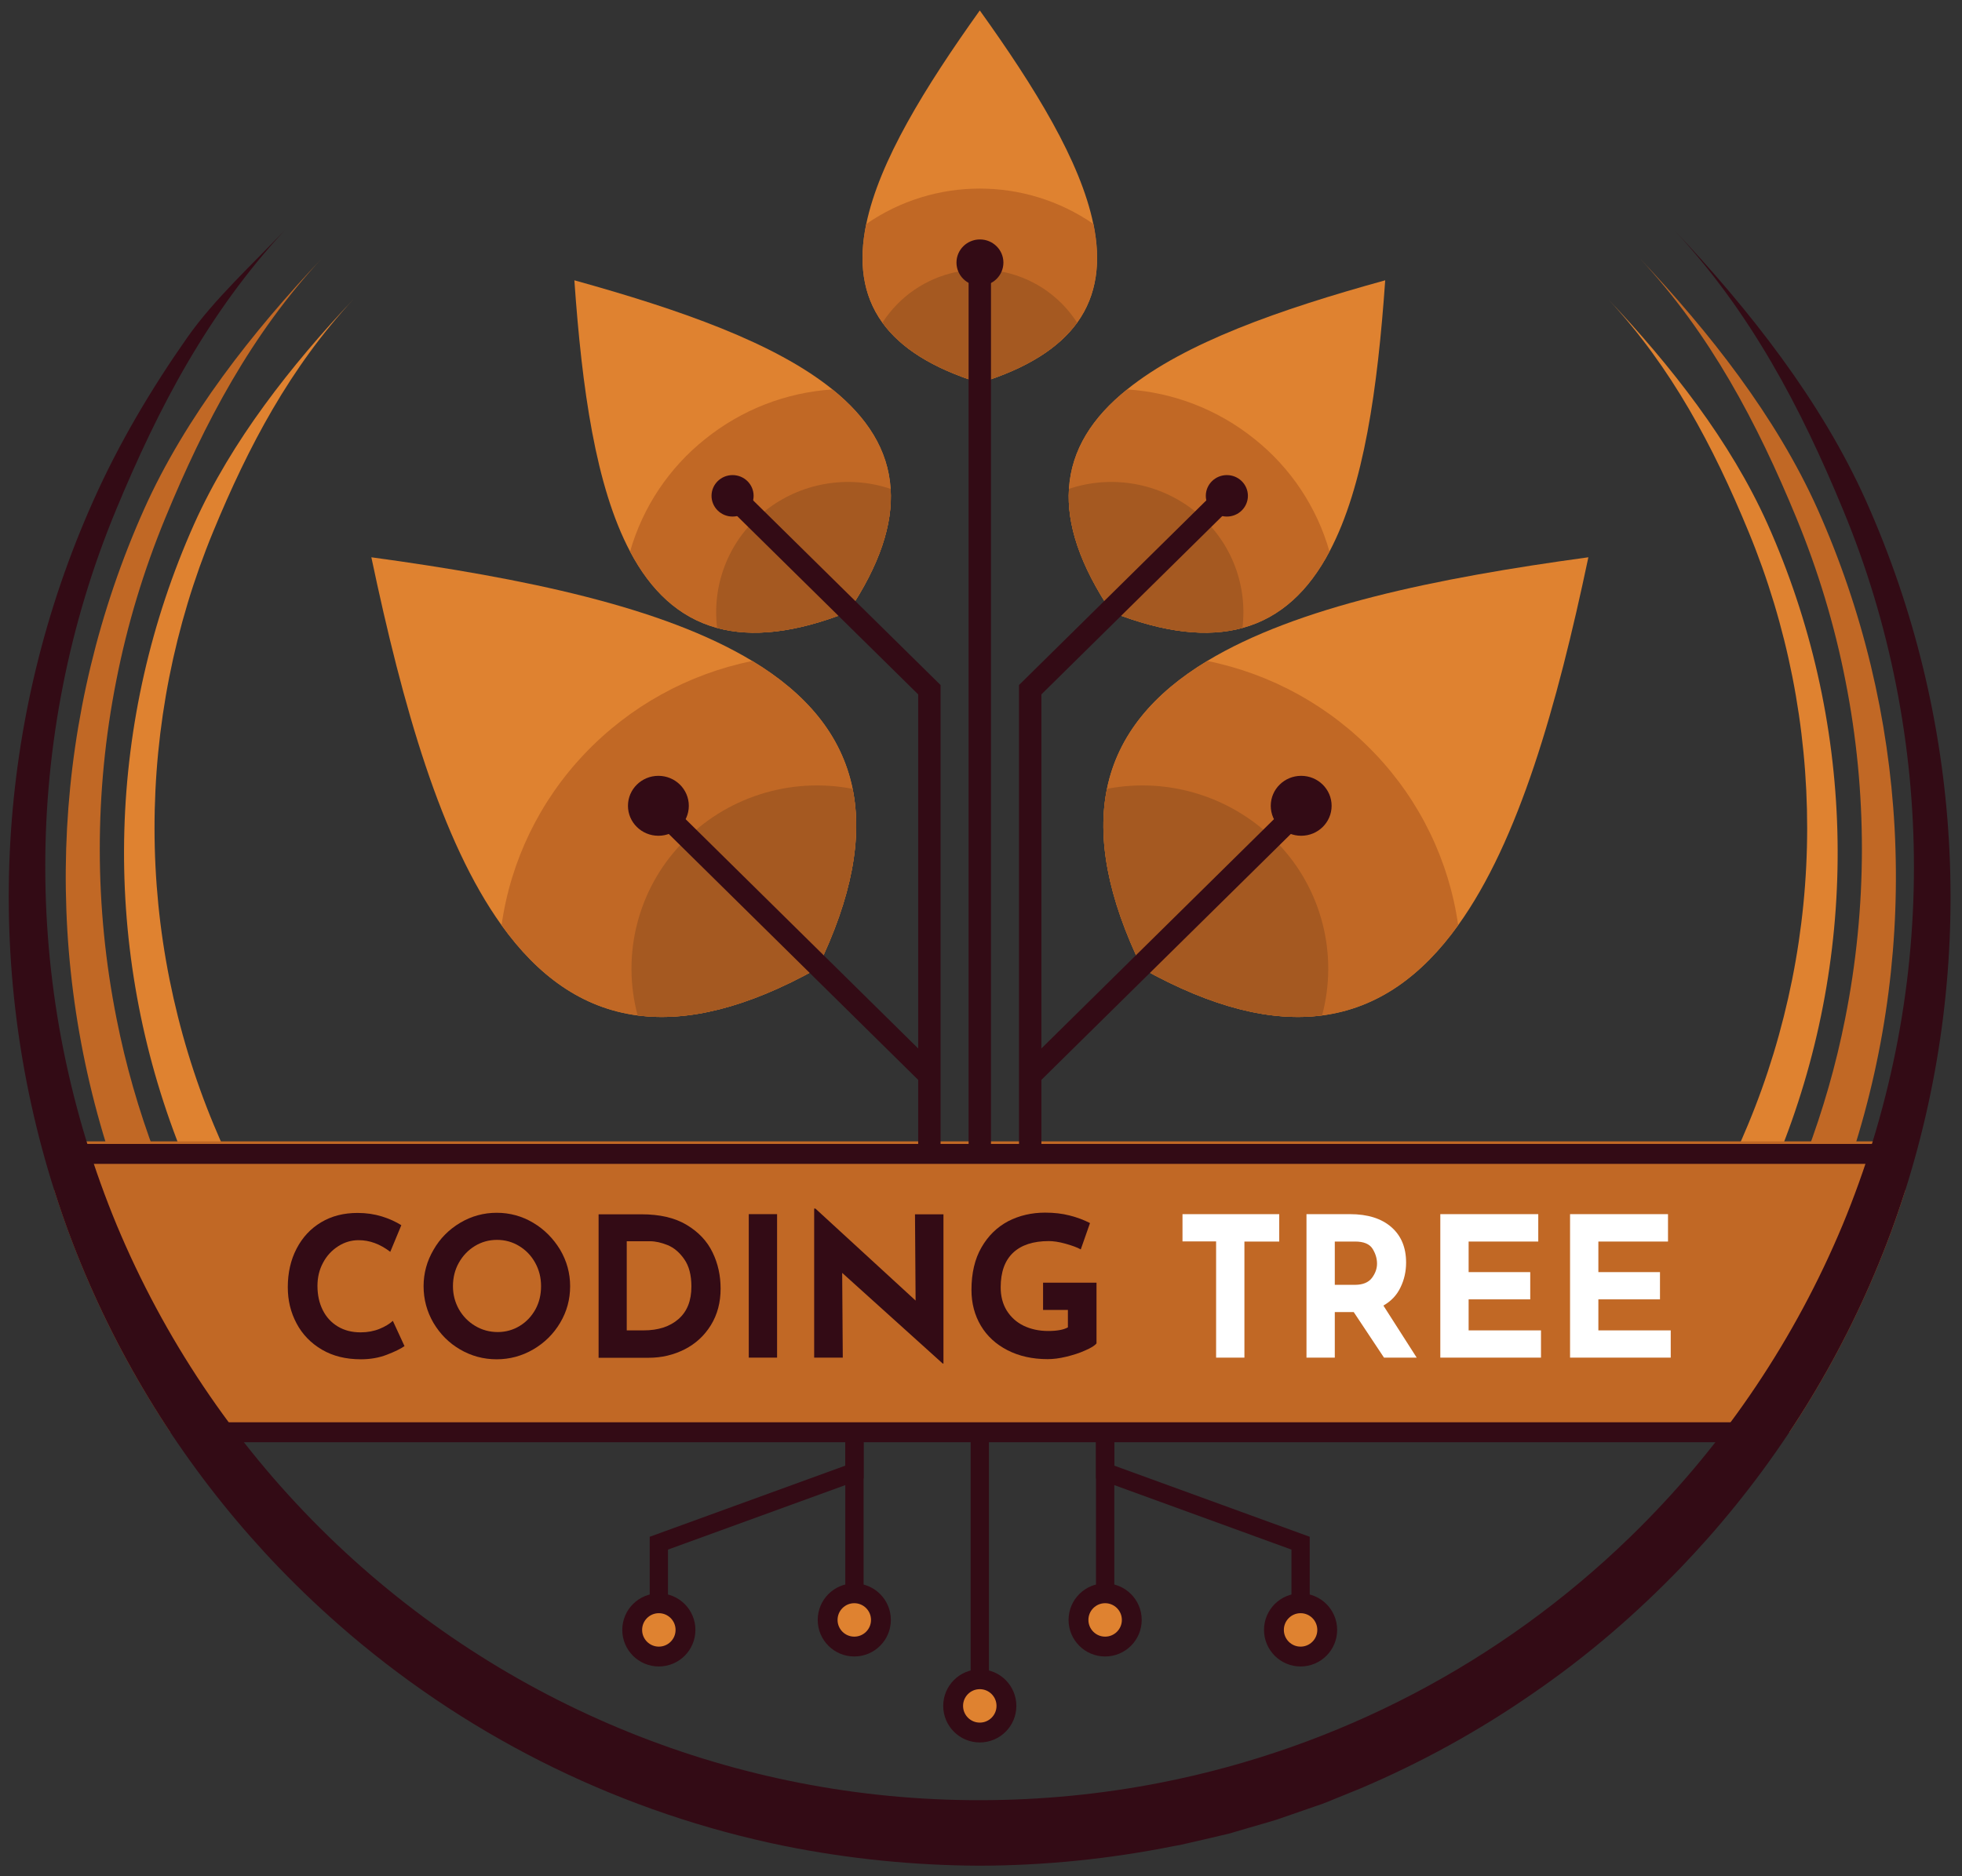 <?xml version="1.0" encoding="utf-8"?>
<!-- Generator: Adobe Illustrator 24.1.0, SVG Export Plug-In . SVG Version: 6.00 Build 0)  -->
<svg version="1.1" id="Layer_1" xmlns="http://www.w3.org/2000/svg" xmlns:xlink="http://www.w3.org/1999/xlink" x="0px" y="0px"
	 viewBox="0 0 1296 1239.7" style="enable-background:new 0 0 1296 1239.7;" xml:space="preserve">
<rect x="0" y="0" width="1296" height="1239.7" fill="#333333" stroke="none"/>
<style type="text/css">
	.st0{fill:#DF8230;}
	.st1{fill:#C16825;}
	.st2{enable-background:new    ;}
	.st3{fill:#330B15;}
	.st4{fill:#FFFFFF;}
	.st5{fill:none;stroke:#330B15;stroke-width:13.17;stroke-miterlimit:10;}
	.st6{fill:none;stroke:#330B15;stroke-width:12.08;stroke-miterlimit:10;}
	.st7{fill:#DF8230;stroke:#330B15;stroke-width:13.11;stroke-miterlimit:10;}
	.st8{fill:#A55921;}
	.st9{fill:none;stroke:#330B15;stroke-width:14.78;stroke-miterlimit:10;}
</style>
<g id="HOME">
	<path class="st0" d="M1178.9,753.3c-1.2,3-2.4,6.1-3.6,9.1h-29.1c2.9-6.3,5.7-12.7,8.4-19.2c12.9-31,22.6-63.1,29.2-96
		c13.2-65.9,13.2-133.8,0.2-199.8c-6.5-32.9-16.2-65.1-29-96.1c-23.3-56.5-50.9-108.6-92.5-153.4c20.4,21.6,40.5,45,58.6,69.8
		s34.1,51,46.4,78.4C1225.1,475,1229.2,621.4,1178.9,753.3L1178.9,753.3z"/>
	<path class="st1" d="M1223.6,762.4h-30.3c10.9-29,19.5-58.9,25.5-89.3c14.7-73.7,14.8-149.7,0.2-223.4
		c-7.2-36.8-18.1-72.8-32.4-107.5c-26-63.1-56.9-121.5-103.4-171.5c22.8,24.2,45.3,50.3,65.5,78s38.2,57.1,51.9,87.7
		C1260.5,470.6,1268.7,622.3,1223.6,762.4L1223.6,762.4z"/>
	<path class="st0" d="M116.9,753.3c1.2,3,2.4,6.1,3.6,9.1h29.1c-2.9-6.3-5.7-12.7-8.4-19.2c-12.9-31-22.6-63.1-29.2-96
		c-13.2-65.9-13.2-133.8-0.2-199.8c6.5-32.9,16.2-65.1,29-96.1c23.3-56.5,50.9-108.6,92.5-153.4c-20.4,21.6-40.5,45-58.6,69.8
		s-34.1,51-46.4,78.4C70.7,475,66.6,621.4,116.9,753.3z"/>
	<path class="st1" d="M72.2,762.4h30.3c-10.9-29-19.5-58.9-25.5-89.3c-14.7-73.7-14.8-149.7-0.2-223.4
		c7.2-36.8,18.1-72.8,32.4-107.5c26-63.1,56.9-121.5,103.4-171.5c-22.8,24.2-45.3,50.3-65.5,78s-38.2,57.1-51.9,87.7
		C35.2,470.6,27.1,622.3,72.2,762.4L72.2,762.4z"/>
	<path class="st1" d="M1258.4,754.2v32.7c-3.7,11.6-7.7,23.2-12.1,34.6c-16.8,43.8-38.4,85.7-64.3,124.7H112.5
		c-26-39.1-47.6-81-64.4-124.8c-4.4-11.4-8.4-23-12.1-34.7v-32.6H1258.4z"/>
	<g class="st2">
		<path class="st3" d="M255.5,895.1c-5.2,2-10.9,3-17.1,3c-9.9,0-18.5-2.1-25.8-6.4c-7.3-4.3-12.9-10.1-16.7-17.3
			c-3.9-7.3-5.8-15.2-5.8-23.9c0-9.5,1.9-18,5.8-25.5c3.9-7.5,9.3-13.3,16.2-17.4c7-4.2,15-6.2,24.1-6.2c5.8,0,11.1,0.8,16,2.3
			c4.9,1.5,9.2,3.5,12.9,5.8l-7.3,17.6c-6.8-5.2-13.7-7.7-20.9-7.7c-4.8,0-9.3,1.3-13.5,4c-4.2,2.7-7.6,6.3-10,10.9
			c-2.5,4.6-3.7,9.7-3.7,15.3c0,6.1,1.2,11.4,3.5,16c2.3,4.6,5.6,8.2,9.9,10.8c4.3,2.6,9.3,3.9,15.1,3.9c4.6,0,8.8-0.8,12.5-2.3
			c3.7-1.5,6.6-3.3,8.8-5.3l7.7,16.7C264.6,891.2,260.7,893.1,255.5,895.1z"/>
		<path class="st3" d="M286.4,825.7c4.3-7.5,10.2-13.4,17.6-17.8c7.4-4.4,15.5-6.6,24.1-6.6c8.7,0,16.7,2.2,24.1,6.6
			c7.4,4.4,13.3,10.4,17.8,17.8c4.4,7.5,6.6,15.5,6.6,24.1c0,8.8-2.2,16.8-6.6,24.2c-4.4,7.4-10.3,13.2-17.8,17.6
			c-7.4,4.3-15.5,6.5-24.1,6.5c-8.8,0-16.8-2.2-24.2-6.5c-7.4-4.3-13.2-10.2-17.6-17.6c-4.3-7.4-6.5-15.5-6.5-24.2
			C279.8,841.2,282,833.2,286.4,825.7z M303.1,865c2.6,4.6,6.2,8.3,10.7,11s9.5,4.1,15,4.1c5.3,0,10.2-1.4,14.6-4.1
			c4.4-2.7,7.8-6.4,10.3-10.9c2.5-4.6,3.7-9.7,3.7-15.3c0-5.7-1.3-10.8-3.9-15.5s-6.1-8.3-10.5-11c-4.4-2.7-9.3-4.1-14.7-4.1
			s-10.3,1.4-14.7,4.1c-4.4,2.7-7.9,6.4-10.5,11c-2.6,4.6-3.9,9.8-3.9,15.5C299.2,855.3,300.5,860.3,303.1,865z"/>
		<path class="st3" d="M395.4,802.3h28.3c12.1,0,22.1,2.3,29.9,7c7.8,4.7,13.5,10.7,17.1,18.2c3.6,7.4,5.3,15.4,5.3,23.9
			c0,9.1-2.1,17.1-6.4,24.1c-4.3,7-10.1,12.3-17.3,16c-7.3,3.7-15.2,5.6-23.9,5.6h-33V802.3z M425.1,879c9.7,0,17.4-2.5,23.1-7.5
			c5.7-5,8.5-12.1,8.5-21.5c0-7.6-1.6-13.6-4.7-18c-3.1-4.5-6.8-7.6-10.9-9.3c-4.2-1.7-8.1-2.6-11.8-2.6H414V879H425.1z"/>
		<path class="st3" d="M513.3,802.3V897h-18.7v-94.8H513.3z"/>
		<path class="st3" d="M623.2,802.3v98.6h-0.5L556.3,841l0.4,56h-18.9v-98.5h0.8l66.2,60.8l-0.4-57H623.2z"/>
		<path class="st3" d="M716.7,892.3c-3.7,1.7-7.9,3-12.4,4.1c-4.5,1.1-8.6,1.6-12.3,1.6c-10,0-18.9-2-26.5-5.9
			c-7.6-3.9-13.5-9.3-17.6-16.2c-4.1-6.9-6.2-14.8-6.2-23.6c0-11.1,2.2-20.5,6.6-28.1c4.4-7.7,10.3-13.4,17.6-17.3
			c7.4-3.8,15.5-5.7,24.5-5.7c5.8,0,11.2,0.6,16.2,1.9c5.1,1.3,9.5,3,13.4,5l-6.1,17.4c-2.5-1.4-5.9-2.6-10.2-3.8
			c-4.3-1.2-8-1.7-10.9-1.7c-10.3,0-18.2,2.6-23.6,7.7c-5.5,5.2-8.2,12.8-8.2,22.9c0,5.8,1.3,10.9,4,15.3c2.7,4.3,6.4,7.7,11.1,10
			c4.8,2.3,10.2,3.5,16.3,3.5c5.8,0,10.2-0.8,13-2.4v-11.5h-16.4v-18h35.3v40.1C723.1,889.1,720.5,890.7,716.7,892.3z"/>
	</g>
	<g class="st2">
		<path class="st4" d="M845,802.3v18H822V897h-18.7v-76.8h-22.2v-18H845z"/>
		<path class="st4" d="M914.2,897l-20-30.1h-12.5V897h-18.7v-94.8h28.7c11.8,0,20.9,2.9,27.4,8.6c6.5,5.7,9.7,13.5,9.7,23.4
			c0,5.8-1.2,11.3-3.7,16.4c-2.4,5.1-6.2,9.1-11.3,12l22,34.4H914.2z M881.8,848.9H895c5.1,0,8.8-1.5,11.1-4.4
			c2.3-3,3.5-6.2,3.5-9.6c0-3.4-1-6.7-3-9.9c-2-3.1-5.8-4.7-11.5-4.7h-13.4V848.9z"/>
		<path class="st4" d="M1016.1,802.3v18h-46v20.2h40.7v18h-40.7V879h47.8v18h-66.5v-94.8H1016.1z"/>
		<path class="st4" d="M1101.8,802.3v18h-46v20.2h40.7v18h-40.7V879h47.8v18h-66.5v-94.8H1101.8z"/>
	</g>
	<path class="st3" d="M1258.4,786.9c-3.7,11.6-7.7,23.2-12.1,34.6c-27.3,71.2-67.1,136.9-117.6,194.2c-6.1,6.9-12.4,13.7-18.8,20.4
		c-14.3,14.8-29.3,29-45,42.5c-16.9,14.5-34.6,28.1-53,40.7c-35.4,24.5-73.2,45.3-112.9,62.2l-15,6.1c-5,2-9.9,4.2-15.1,5.8
		l-15.3,5.3c-5.1,1.7-10.2,3.7-15.4,5.1l-15.5,4.5l-7.8,2.3c-1.3,0.4-2.6,0.8-3.9,1.1l-3.9,0.9l-15.8,3.7l-7.9,1.8l-3.9,0.9l-4,0.7
		c-42.3,8.5-85.4,12.9-128.6,13c-43.2-0.2-86.2-4.5-128.5-13c-106-21.6-204.7-69.6-287.1-139.7l-0.1-0.1c-16.3-13.9-32-28.6-46.8-44
		c-6.4-6.6-12.6-13.4-18.7-20.3c-50.5-57.2-90.3-123-117.7-194.3c-4.4-11.4-8.4-23-12.1-34.7c-47.7-150-38.5-312.3,25.8-455.9
		c16.9-37.9,38.3-73.9,62-107.7c17.6-25.1,43.5-48.8,64.5-71c-25.1,27-45.9,56.2-64,87.1S90.7,303,76.6,337
		c-15.5,37.4-27.2,76.2-35,115.8C25.9,532.4,26,614.2,41.9,693.7c4.1,20.4,9.2,40.6,15.3,60.5c5.8,18.7,12.4,37.1,19.9,55.2
		c31.2,74.8,76.7,142.7,134,199.9c2.2,2.1,4.3,4.3,6.5,6.4c115.1,111.6,269.2,173.9,429.5,173.7c40.4,0,80.6-3.9,120.2-11.7
		c116.6-23,224-79.2,309.3-162c2.2-2.1,4.3-4.2,6.5-6.4c57.3-57.2,102.8-125.1,134-199.9c7.5-18.1,14.1-36.5,19.9-55.2
		c6.1-19.9,11.2-40.1,15.3-60.5c15.9-79.5,15.9-161.3,0.2-240.8c-7.8-39.7-19.5-78.5-35-115.9c-28.1-68.1-61.3-130.9-111.5-184.9
		c24.6,26.1,48.8,54.2,70.6,84.1s41.1,61.5,55.9,94.5C1296.8,474.5,1306,636.8,1258.4,786.9L1258.4,786.9z"/>
	<line class="st5" x1="139" y1="946.3" x2="1155.4" y2="946.3"/>
	<line class="st5" x1="43.4" y1="762.4" x2="1250.9" y2="762.4"/>
	<polyline class="st6" points="435.2,1076.9 435.2,1019.6 564.4,972.6 564.4,946.3 	"/>
	<line class="st6" x1="647.2" y1="946.3" x2="647.2" y2="1127.1"/>
	<line class="st6" x1="564.4" y1="942.9" x2="564.4" y2="1070.3"/>
	<circle class="st7" cx="564.3" cy="1070.3" r="17.6"/>
	<circle class="st7" cx="647.2" cy="1127.1" r="17.6"/>
	<circle class="st7" cx="435.2" cy="1076.9" r="17.6"/>
	<polyline class="st6" points="859.1,1076.9 859.1,1019.6 730,972.6 730,946.3 	"/>
	<line class="st6" x1="730" y1="942.9" x2="730" y2="1070.3"/>
	<circle class="st7" cx="730" cy="1070.3" r="17.6"/>
	<circle class="st7" cx="859.1" cy="1076.9" r="17.6"/>
	<path class="st0" d="M711.5,213.2c-12,16.5-32.6,30-64.3,39.8c-31.7-9.8-52.4-23.3-64.3-39.8c-13.3-18.4-15.8-40.5-10.7-65.2
		c8.6-41.4,38.6-90.1,75-141.1c36.5,50.9,66.5,99.7,75,141.1C727.3,172.7,724.8,194.8,711.5,213.2z"/>
	<path class="st1" d="M711.5,213.2c-12,16.5-32.6,30-64.3,39.8c-31.7-9.8-52.4-23.3-64.3-39.8c-13.3-18.4-15.8-40.5-10.7-65.2
		c45.1-31.2,104.9-31.2,150.1,0C727.3,172.7,724.8,194.8,711.5,213.2z"/>
	<path class="st8" d="M711.5,213.2c-12,16.5-32.6,30-64.3,39.8c-31.7-9.8-52.4-23.3-64.3-39.8c22.9-35.5,70.2-45.8,105.8-22.9
		C697.8,196.2,705.6,204,711.5,213.2z"/>
	<path class="st0" d="M588.3,323c1.5,23.2-7,50-28.1,81.4c-35.4,14-63.7,16.7-86.5,10.5c-25.4-6.9-43.9-24.8-57.5-50.5
		c-22.8-43-31.8-107.8-36.8-179.2c69.9,19.4,132.4,41.3,170.5,72.1C572.6,275.6,586.7,297.1,588.3,323z"/>
	<path class="st1" d="M588.3,323c1.5,23.2-7,50-28.1,81.4c-35.4,14-63.7,16.7-86.5,10.5c-25.4-6.9-43.9-24.8-57.5-50.5
		C424.6,335,442,309,465.9,290c24-19.3,53.3-30.7,84-32.7C572.6,275.6,586.7,297.1,588.3,323z"/>
	<path class="st8" d="M588.3,323c1.5,23.2-7,50-28.1,81.4c-35.4,14-63.7,16.7-86.5,10.5c-3.6-29.5,8.3-58.7,31.5-77.2
		C528.6,319,559.9,313.5,588.3,323z"/>
	<path class="st0" d="M563.2,521.2c6.5,32.1-0.1,71.1-23.4,118.8c-46.7,26.1-85.7,35.2-118.6,30.9c-36.8-4.8-66-26.3-89.9-59.6
		c-40-55.7-65.2-144.4-86-243.1C346.4,382,437.9,401,496.9,436.7C532.2,458,555.9,485.4,563.2,521.2z"/>
	<path class="st1" d="M563.2,521.2c6.5,32.1-0.1,71.1-23.4,118.8c-46.7,26.1-85.7,35.2-118.6,30.9c-36.8-4.8-66-26.3-89.9-59.6
		c6-42.5,25.2-82.1,54.8-113.2c29.8-31.4,68.5-52.8,110.9-61.4C532.2,458,555.9,485.4,563.2,521.2z"/>
	<path class="st8" d="M563.2,521.2c6.5,32.1-0.1,71.1-23.4,118.8c-46.7,26.1-85.7,35.2-118.6,30.9c-10.8-40.3,0.2-83.4,29.1-113.6
		C479.2,526.8,521.8,513.2,563.2,521.2z"/>
	<line class="st9" x1="613.9" y1="710.4" x2="433.4" y2="532.4"/>
	<ellipse class="st3" cx="483.9" cy="327.6" rx="13.9" ry="13.7"/>
	<ellipse class="st3" cx="647.3" cy="173.5" rx="15.5" ry="15.3"/>
	<ellipse class="st3" cx="434.9" cy="532.4" rx="20.1" ry="19.8"/>
	<polyline class="st9" points="613.9,762.4 613.9,455.7 483.9,327.6 	"/>
	<path class="st0" d="M706.1,323c-1.5,23.2,7,50,28.1,81.4c35.4,14,63.7,16.7,86.5,10.5c25.4-6.9,43.9-24.8,57.5-50.5
		c22.8-43,31.8-107.8,36.8-179.2c-69.9,19.3-132.4,41.3-170.5,72.1C721.7,275.6,707.7,297.1,706.1,323z"/>
	<path class="st1" d="M706.1,323c-1.5,23.2,7,50,28.1,81.4c35.4,14,63.7,16.7,86.5,10.5c25.4-6.9,43.9-24.8,57.5-50.5
		c-8.4-29.4-25.7-55.4-49.6-74.4c-24-19.3-53.3-30.7-84-32.7C721.7,275.6,707.7,297.1,706.1,323z"/>
	<path class="st8" d="M706.1,323c-1.5,23.2,7,50,28.1,81.4c35.4,14,63.7,16.7,86.5,10.5c3.6-29.5-8.3-58.7-31.5-77.2
		C765.7,319,734.4,313.5,706.1,323z"/>
	<path class="st0" d="M731.2,521.2c-6.5,32.1,0.1,71.1,23.4,118.8c46.7,26.1,85.7,35.2,118.7,30.9c36.8-4.8,66-26.3,89.9-59.6
		c40-55.7,65.2-144.4,86-243.1C947.9,382,856.5,401,797.4,436.7C762.2,458,738.5,485.4,731.2,521.2z"/>
	<path class="st1" d="M731.2,521.2c-6.5,32.1,0.1,71.1,23.4,118.8c46.7,26.1,85.7,35.2,118.7,30.9c36.8-4.8,66-26.3,89.9-59.6
		c-6-42.5-25.2-82.1-54.8-113.2c-29.8-31.4-68.5-52.8-110.9-61.4C762.2,458,738.5,485.4,731.2,521.2z"/>
	<path class="st8" d="M731.2,521.2c-6.5,32.1,0.1,71.1,23.4,118.8c46.7,26.1,85.7,35.2,118.7,30.9c10.8-40.3-0.2-83.4-29.1-113.6
		C815.1,526.8,772.5,513.2,731.2,521.2z"/>
	<line class="st9" x1="680.5" y1="710.4" x2="861" y2="532.4"/>
	<ellipse class="st3" cx="810.4" cy="327.6" rx="13.9" ry="13.7"/>
	<ellipse class="st3" cx="859.5" cy="532.4" rx="20.1" ry="19.8"/>
	<polyline class="st9" points="680.5,762.4 680.5,455.7 810.4,327.6 	"/>
	<line class="st9" x1="647.2" y1="762.4" x2="647.2" y2="178.1"/>
</g>
</svg>
